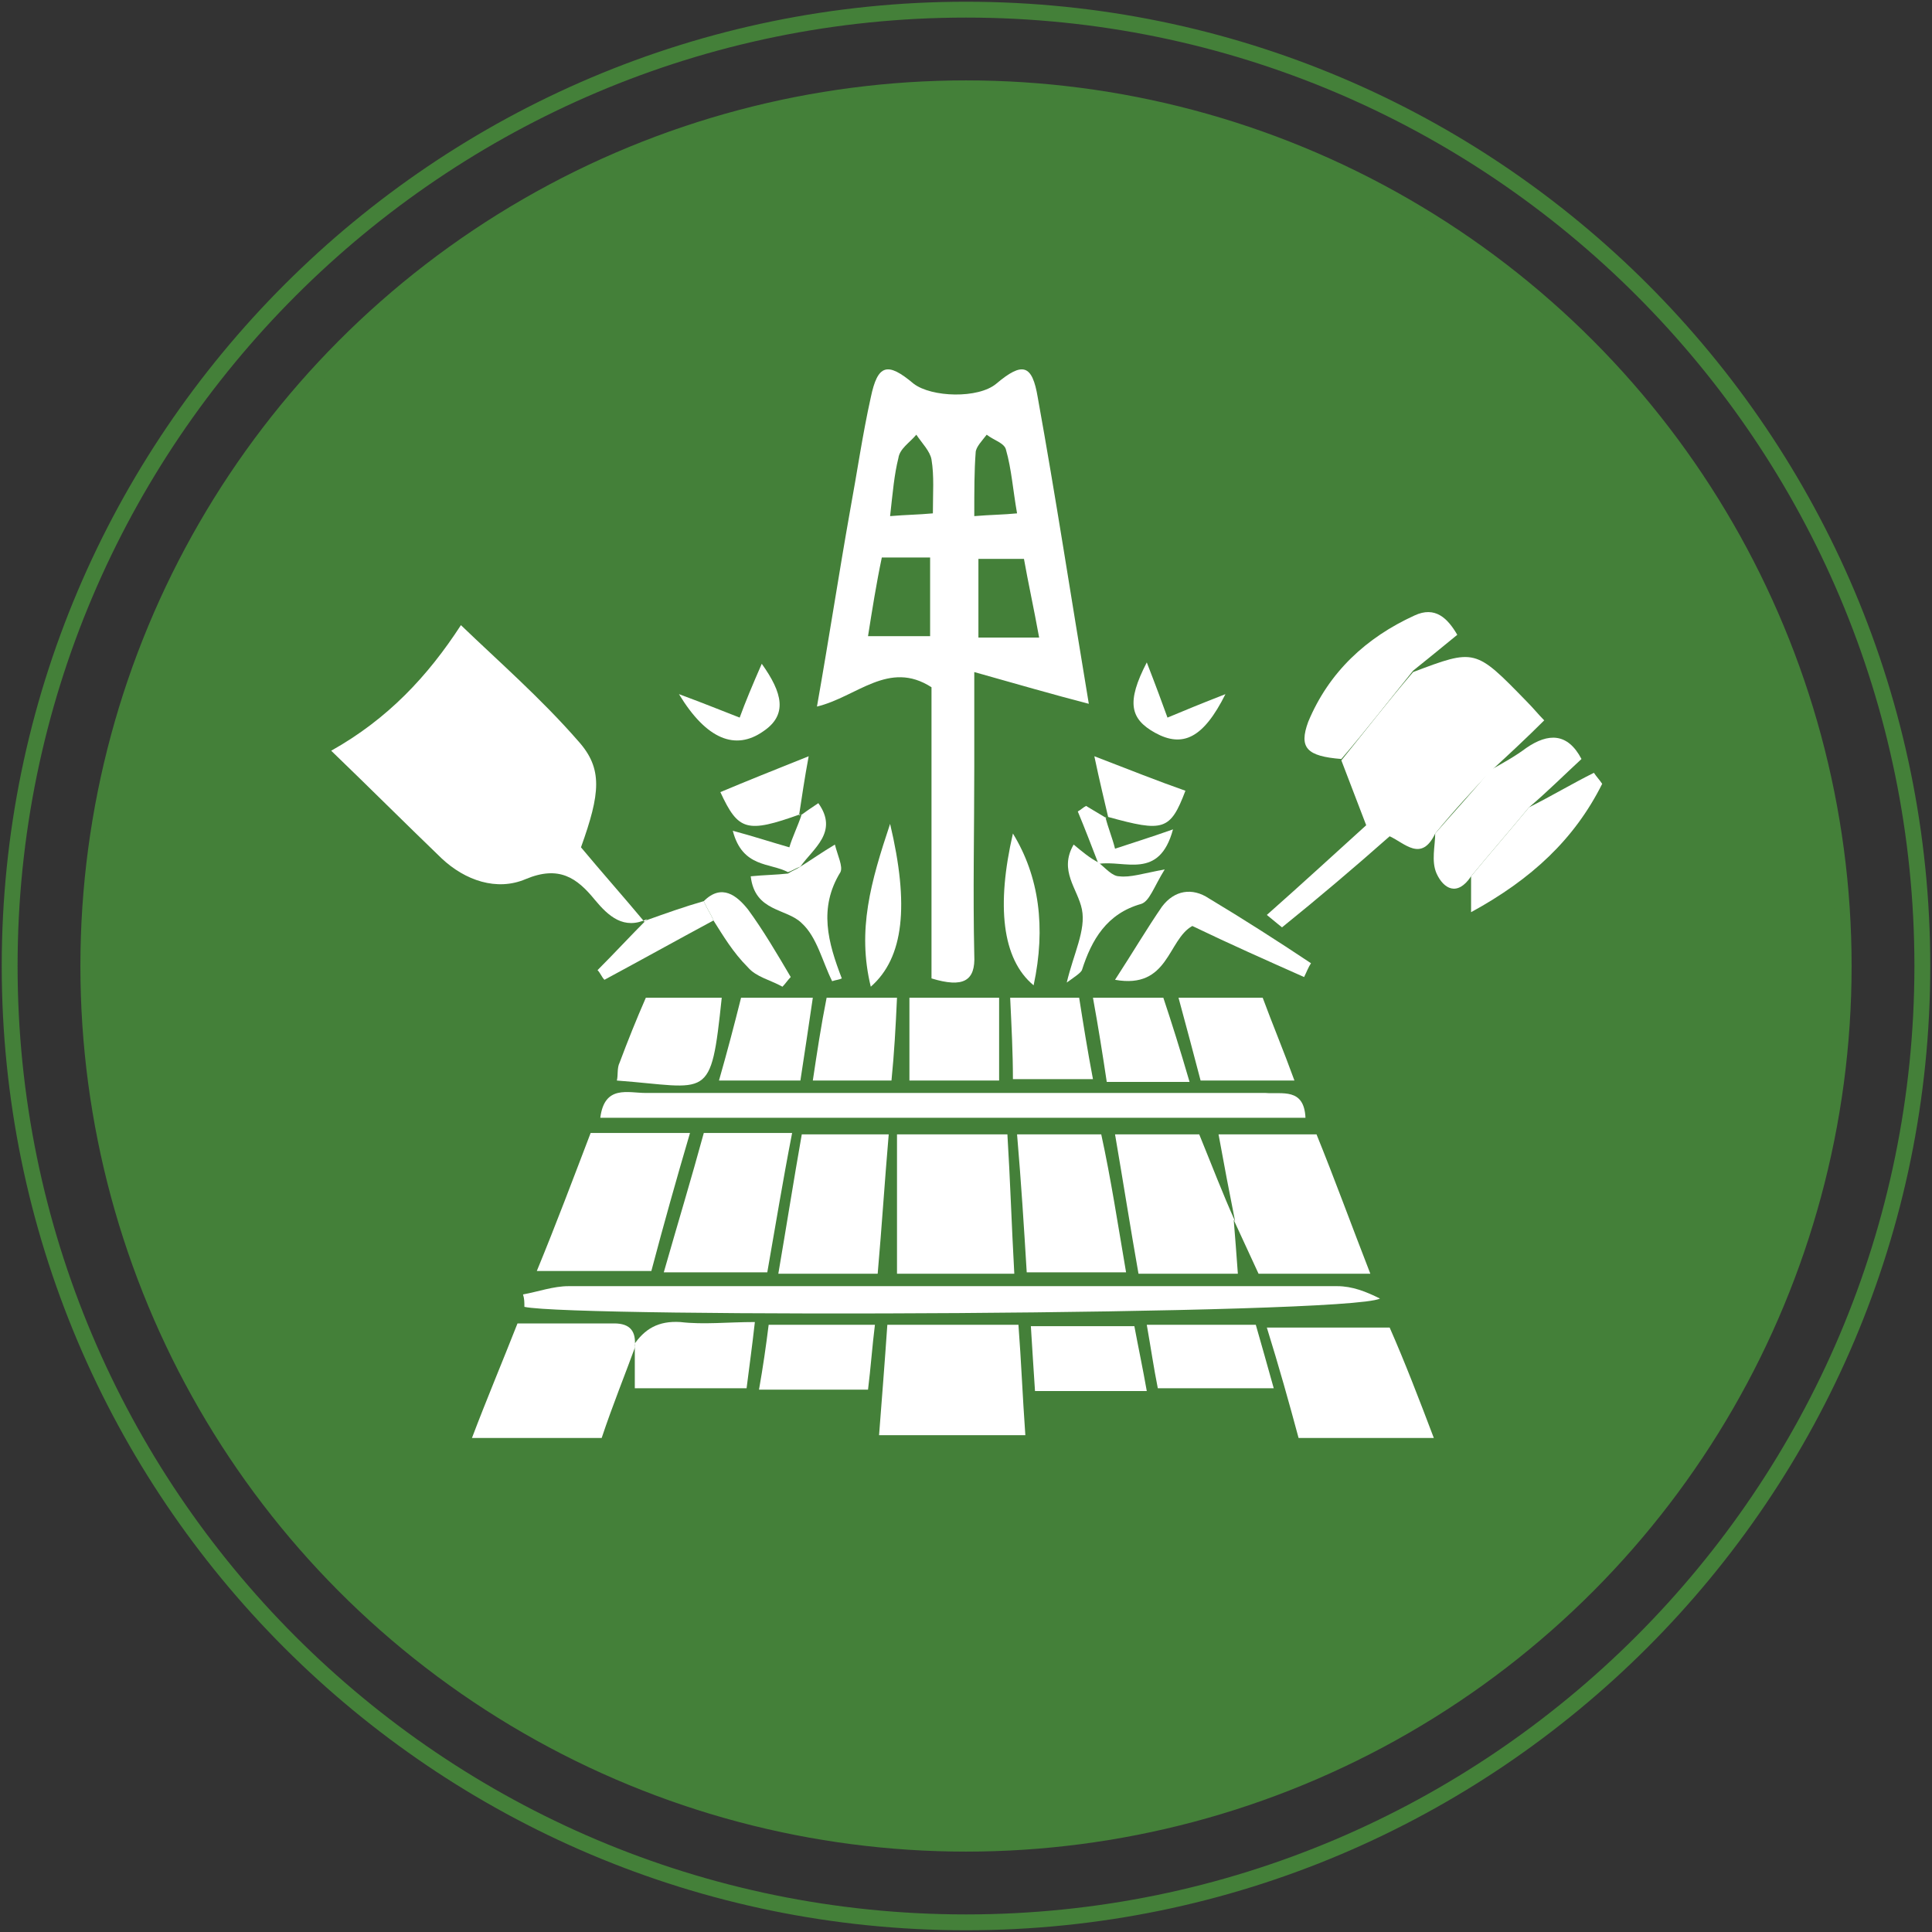 <?xml version="1.0" encoding="utf-8"?>
<!-- Generator: Adobe Illustrator 16.0.0, SVG Export Plug-In . SVG Version: 6.00 Build 0)  -->
<!DOCTYPE svg PUBLIC "-//W3C//DTD SVG 1.1//EN" "http://www.w3.org/Graphics/SVG/1.1/DTD/svg11.dtd">
<svg version="1.1" id="simbolos" xmlns="http://www.w3.org/2000/svg" xmlns:xlink="http://www.w3.org/1999/xlink" x="0px" y="0px"
	 width="140px" height="140px" viewBox="6 5 140 140" style="enable-background:new 6 5 140 140;" xml:space="preserve">
<rect x="6" y="5" width="140" height="140" fill="#333333" stroke="none"/>
<style type="text/css">
<![CDATA[
	.st0{fill:none;stroke:#448039;stroke-width:1.149;stroke-miterlimit:10;}
	.st1{fill:#448039;stroke:#448039;stroke-width:1.149;stroke-miterlimit:10;}
	.st2{fill-rule:evenodd;clip-rule:evenodd;fill:#FFFFFF;}
]]>
</style>
<g>
	<circle class="st1" cx="76" cy="75" r="63.6"/>
	<path class="st0" d="M145.3,75c0-38.2-31-69.3-69.3-69.3C37.8,5.7,6.7,36.8,6.7,75c0,38.2,31,69.3,69.3,69.3
		C114.2,144.3,145.3,113.2,145.3,75z"/>
	<g>
		<path class="st2" d="M73.5,75.9c0-7.2,0-14.2,0-21.1c-3.1-2-5.4,0.7-8.3,1.4c0.9-5.1,1.6-9.7,2.4-14.2c0.5-2.7,0.9-5.5,1.5-8.2
			c0.5-2.4,1.2-2.6,3.1-1c1.3,1,4.7,1.1,6,0c1.9-1.6,2.6-1.4,3,1c1.3,7.2,2.4,14.4,3.7,22.2c-2.7-0.7-5.1-1.4-8.3-2.3
			c0,2.8,0,4.9,0,6.9c0,4.5-0.1,9.1,0,13.6C76.7,76.1,75.8,76.6,73.5,75.9z M69.9,45.4c-0.4,1.9-0.7,3.8-1,5.7c1.8,0,3.1,0,4.5,0
			c0-2,0-3.8,0-5.7C72.1,45.4,71.1,45.4,69.9,45.4z M81.3,51.2c-0.4-2.2-0.8-4-1.1-5.7c-1.3,0-2.2,0-3.3,0c0,2,0,3.9,0,5.7
			C78.4,51.2,79.7,51.2,81.3,51.2z M76.6,42.4c1.2-0.1,2.1-0.1,3.1-0.2c-0.3-1.7-0.4-3.2-0.8-4.6c-0.1-0.5-0.9-0.7-1.4-1.1
			c-0.3,0.4-0.8,0.9-0.8,1.3C76.6,39.1,76.6,40.5,76.6,42.4z M70.5,42.4c1.2-0.1,2-0.1,3.1-0.2c0-1.5,0.1-2.7-0.1-3.9
			c-0.1-0.6-0.7-1.2-1.1-1.8c-0.5,0.6-1.2,1-1.3,1.7C70.8,39.4,70.7,40.6,70.5,42.4z"/>
		<path class="st2" d="M52.9,71.6c-1.7,0.8-2.8-0.2-3.8-1.4c-1.3-1.6-2.6-2.5-5-1.5c-2.1,0.9-4.4,0.1-6.1-1.5
			c-2.7-2.6-5.3-5.2-8-7.8c4.1-2.3,7-5.4,9.4-9.1c2.7,2.6,5.8,5.3,8.5,8.4c1.8,2,1.6,3.8,0.2,7.7c1.5,1.8,3.1,3.6,4.6,5.4L52.9,71.6
			z"/>
		<path class="st2" d="M110,65.4c-1,2.1-2.2,0.7-3.3,0.2c-2.6,2.3-5.2,4.5-7.8,6.6c0,0-0.5-0.4-1.1-0.9c2.6-2.3,5.1-4.6,7.2-6.5
			c-0.8-2.1-1.3-3.4-1.8-4.7c1.7-2.1,3.4-4.3,5.2-6.4c4.5-1.7,4.5-1.7,8.2,2.1c0.5,0.5,0.9,1,1.3,1.4c-1.3,1.3-2.6,2.5-3.9,3.7
			C112.7,62.3,111.3,63.8,110,65.4z"/>
		<path class="st2" d="M43.9,98.8c1.1-0.2,2.2-0.6,3.3-0.6c8.9,0,17.9,0,26.8,0c9.6,0,19.3,0,28.9,0c1.1,0,2.1,0.4,3.1,0.9
			c-2.4,1.2-58.3,1.4-62,0.6C44,99.4,44,99.1,43.9,98.8z"/>
		<path class="st2" d="M100.6,86c-17,0-34,0-51.1,0c0.3-2.4,2-1.8,3.3-1.8c9.9,0,19.8,0,29.6,0c5.1,0,10.2,0,15.3,0
			C98.9,84.3,100.5,83.8,100.6,86z"/>
		<path class="st2" d="M79.5,97.3c-3.2,0-5.8,0-8.5,0c0-3.3,0-6.6,0-10.1c2.7,0,5.1,0,8,0C79.2,90.4,79.3,93.7,79.5,97.3z"/>
		<path class="st2" d="M70.3,101c3.2,0,6.2,0,9.5,0c0.2,2.6,0.3,5.2,0.5,8c-3.6,0-7,0-10.6,0C69.9,106.4,70.1,103.9,70.3,101z"/>
		<path class="st2" d="M95.5,93.5c-0.4-2-0.8-4.1-1.2-6.3c2.3,0,4.6,0,7.1,0c1.3,3.2,2.5,6.5,3.9,10.1c-3,0-5.5,0-8.1,0
			c-0.6-1.3-1.2-2.6-1.8-3.9L95.5,93.5z"/>
		<path class="st2" d="M48.8,87.1c2.5,0,4.7,0,7.2,0c-1,3.4-1.9,6.6-2.8,10c-2.7,0-5.3,0-8.3,0C46.3,93.7,47.5,90.5,48.8,87.1z"/>
		<path class="st2" d="M109.9,109.2c-3.6,0-6.6,0-9.8,0c-0.7-2.6-1.4-5.1-2.3-8c3.1,0,5.9,0,8.9,0
			C107.8,103.7,108.8,106.3,109.9,109.2z"/>
		<path class="st2" d="M52.1,102.4c-0.8,2.2-1.7,4.4-2.5,6.8c-3,0-6,0-9.4,0c1.1-2.9,2.2-5.5,3.3-8.3c2.4,0,4.7,0,7,0
			c1.2,0,1.6,0.6,1.5,1.7L52.1,102.4z"/>
		<path class="st2" d="M95.4,93.4c0.1,1.2,0.2,2.5,0.3,3.9c-2.3,0-4.6,0-7.2,0c-0.6-3.4-1.1-6.6-1.7-10.1c2.3,0,4.2,0,6.1,0
			c0.9,2.2,1.7,4.3,2.6,6.3L95.4,93.4z"/>
		<path class="st2" d="M63.4,87.1c-0.7,3.6-1.2,6.7-1.8,10.1c-2.5,0-4.8,0-7.5,0c1-3.5,2-6.8,2.9-10.1C59.1,87.1,61,87.1,63.4,87.1z
			"/>
		<path class="st2" d="M70.4,87.2c-0.3,3.5-0.5,6.7-0.8,10.1c-2.5,0-4.6,0-7.2,0c0.6-3.5,1.1-6.7,1.7-10.1
			C66.1,87.2,67.9,87.2,70.4,87.2z"/>
		<path class="st2" d="M87.6,97.2c-2.4,0-4.6,0-7.2,0c-0.2-3.3-0.4-6.5-0.7-10c2.2,0,4,0,6.1,0C86.5,90.4,87,93.7,87.6,97.2z"/>
		<path class="st2" d="M110,65.4c1.3-1.5,2.7-3,4-4.6c0.9-0.5,1.8-1,2.6-1.6c1.6-1.1,3-1.1,4,0.8c-1.3,1.2-2.5,2.4-3.8,3.5
			c-1.4,1.7-2.8,3.3-4.2,5c-1,1.5-2,0.9-2.5-0.2C109.7,67.4,110,66.3,110,65.4z"/>
		<path class="st2" d="M108.4,53.6c-1.7,2.1-3.4,4.3-5.2,6.4c-2.5-0.2-3.1-0.8-2.4-2.7c1.5-3.6,4.2-6.1,7.7-7.7
			c1.5-0.7,2.4,0.2,3.1,1.4C110.5,51.9,109.4,52.8,108.4,53.6z"/>
		<path class="st2" d="M78.4,77.3c0,2.1,0,3.9,0,6c-2,0-4.2,0-6.5,0c0-1.9,0-3.8,0-6C74.1,77.3,76,77.3,78.4,77.3z"/>
		<path class="st2" d="M51.9,102.5c0.8-1.2,1.8-1.8,3.4-1.7c1.7,0.2,3.4,0,5.4,0c-0.2,1.8-0.4,3.2-0.6,4.8c-2.8,0-5.4,0-8.1,0
			c0-1.1,0-2.2,0-3.3L51.9,102.5z"/>
		<path class="st2" d="M93,83.3c-0.5-1.9-1-3.8-1.6-6c2.2,0,4,0,6.1,0c0.7,1.9,1.5,3.8,2.3,6C97.4,83.3,95.4,83.3,93,83.3z"/>
		<path class="st2" d="M52.8,77.3c2.1,0,3.8,0,5.5,0c-0.8,7.6-0.9,6.5-7.6,6c0.1-0.4,0-0.9,0.2-1.3C51.5,80.4,52.1,78.9,52.8,77.3z"
			/>
		<path class="st2" d="M89.9,105.6c-0.3-1.5-0.5-2.9-0.8-4.6c2.7,0,5.2,0,7.9,0c0.4,1.4,0.8,2.8,1.3,4.6
			C95.4,105.6,92.7,105.6,89.9,105.6z"/>
		<path class="st2" d="M88.2,101.1c0.3,1.6,0.6,3,0.9,4.7c-2.8,0-5.3,0-8.1,0c-0.1-1.6-0.2-3-0.3-4.7
			C83.3,101.1,85.7,101.1,88.2,101.1z"/>
		<path class="st2" d="M61,105.7c0.3-1.7,0.5-3.1,0.7-4.7c2.6,0,5,0,7.7,0c-0.2,1.6-0.3,3.1-0.5,4.7C66.3,105.7,63.8,105.7,61,105.7
			z"/>
		<path class="st2" d="M100.5,75.8c-2.7-1.2-5.4-2.4-8.1-3.7c-1.8,1-1.7,4.6-5.6,3.9c1.3-2,2.3-3.7,3.4-5.3c0.9-1.2,2.2-1.4,3.4-0.6
			c2.5,1.5,5,3.1,7.4,4.7C100.8,75.1,100.7,75.4,100.5,75.8z"/>
		<path class="st2" d="M112.6,68.5c1.4-1.7,2.8-3.3,4.2-5c1.6-0.8,3.1-1.7,4.7-2.5c0.2,0.3,0.4,0.5,0.6,0.8c-2,4-5.1,6.9-9.5,9.3
			C112.6,70,112.6,69.2,112.6,68.5z"/>
		<path class="st2" d="M92.2,83.4c-2.3,0-4,0-6,0c-0.3-2-0.6-3.9-1-6.1c1.8,0,3.3,0,5.1,0C90.9,79.1,91.5,81,92.2,83.4z"/>
		<path class="st2" d="M59.7,77.3c2,0,3.4,0,5.2,0c-0.3,2.1-0.6,4-0.9,6c-1.9,0-3.7,0-5.9,0C58.7,81.2,59.2,79.3,59.7,77.3z"/>
		<path class="st2" d="M71,77.3c-0.1,2.2-0.2,4-0.4,6c-1.9,0-3.6,0-5.7,0c0.3-2,0.6-4,1-6C67.7,77.3,69.1,77.3,71,77.3z"/>
		<path class="st2" d="M79.2,77.3c1.8,0,3.2,0,5,0c0.3,1.9,0.6,3.8,1,5.9c-1.9,0-3.7,0-5.8,0C79.4,81.3,79.3,79.4,79.2,77.3z"/>
		<path class="st2" d="M64,67.8c0.8-0.5,1.5-1,2.5-1.6c0.2,0.8,0.6,1.6,0.4,2c-1.6,2.6-0.9,5.1,0.1,7.7c-0.2,0.1-0.4,0.1-0.7,0.2
			c-0.7-1.4-1.1-3.2-2.2-4.2c-1.1-1.1-3.4-0.8-3.7-3.4c1-0.1,1.8-0.1,2.7-0.2C63.4,68.1,63.7,68,64,67.8z"/>
		<path class="st2" d="M85.6,67.5c0.5,0.4,1,1,1.5,1c0.8,0.1,1.7-0.2,3.3-0.5c-0.8,1.3-1.1,2.3-1.7,2.5c-2.5,0.7-3.6,2.6-4.3,4.8
			c-0.1,0.2-0.4,0.4-1.1,0.9c0.5-2.1,1.4-3.8,1.1-5.3c-0.3-1.5-1.7-2.8-0.6-4.7C84.4,66.7,85,67.2,85.6,67.5L85.6,67.5z"/>
		<path class="st2" d="M70.5,64.7c1.4,5.9,1,9.7-1.4,11.8C68.1,72.4,69.1,68.9,70.5,64.7z"/>
		<path class="st2" d="M80.9,76.4c-2.3-1.9-2.7-5.8-1.5-11C81.3,68.5,81.8,72.2,80.9,76.4z"/>
		<path class="st2" d="M86.3,64.2c-0.3-1.3-0.6-2.5-1-4.4c2.6,1,4.6,1.8,6.6,2.5C90.8,65.2,90.3,65.3,86.3,64.2L86.3,64.2z"/>
		<path class="st2" d="M64,64c-3.9,1.4-4.5,1.2-5.8-1.6c1.9-0.8,3.9-1.6,6.4-2.6c-0.3,1.6-0.5,3-0.7,4.3L64,64z"/>
		<path class="st2" d="M52.8,71.7c1.4-0.5,2.8-1,4.2-1.4c0.2,0.5,0.5,0.9,0.7,1.4c-2.6,1.4-5.3,2.9-7.9,4.3
			c-0.2-0.2-0.3-0.5-0.5-0.7c1.2-1.2,2.4-2.5,3.6-3.7L52.8,71.7z"/>
		<path class="st2" d="M57.7,71.7c-0.2-0.5-0.5-0.9-0.7-1.4c1.3-1.3,2.4-0.4,3.2,0.6c1.1,1.5,2.1,3.2,3.1,4.9
			c-0.2,0.2-0.4,0.5-0.6,0.7c-0.9-0.5-1.9-0.7-2.5-1.4C59.1,74,58.4,72.8,57.7,71.7z"/>
		<path class="st2" d="M59.6,57c0.4-1.1,0.9-2.3,1.6-3.9c1.5,2.1,1.9,3.7,0.1,4.9c-2,1.4-4.1,0.6-6.1-2.7C57.1,56,58.3,56.5,59.6,57
			z"/>
		<path class="st2" d="M89.1,53c0.7,1.8,1.1,2.9,1.5,4c1.2-0.5,2.4-1,4.2-1.7c-1.6,3.2-3.1,3.9-5.1,2.8C87.9,57.1,87.6,55.9,89.1,53
			z"/>
		<path class="st2" d="M64,67.8c-0.3,0.1-0.6,0.3-0.9,0.4c-1.3-0.7-3.3-0.3-4-3c1.5,0.4,2.7,0.8,4.1,1.2c0.2-0.7,0.6-1.5,0.9-2.4
			l-0.1,0.1c0.4-0.3,0.7-0.5,1.3-0.9C66.8,65.3,64.9,66.5,64,67.8z"/>
		<path class="st2" d="M85.6,67.6c-0.5-1.3-1-2.6-1.5-3.8c0.2-0.1,0.4-0.3,0.6-0.4c0.5,0.3,1,0.6,1.5,0.9l-0.1-0.1
			c0.2,0.8,0.5,1.5,0.7,2.3c1.2-0.4,2.5-0.8,4.2-1.4C90,68.8,87.5,67.3,85.6,67.6L85.6,67.6z"/>
	</g>
</g>
</svg>
